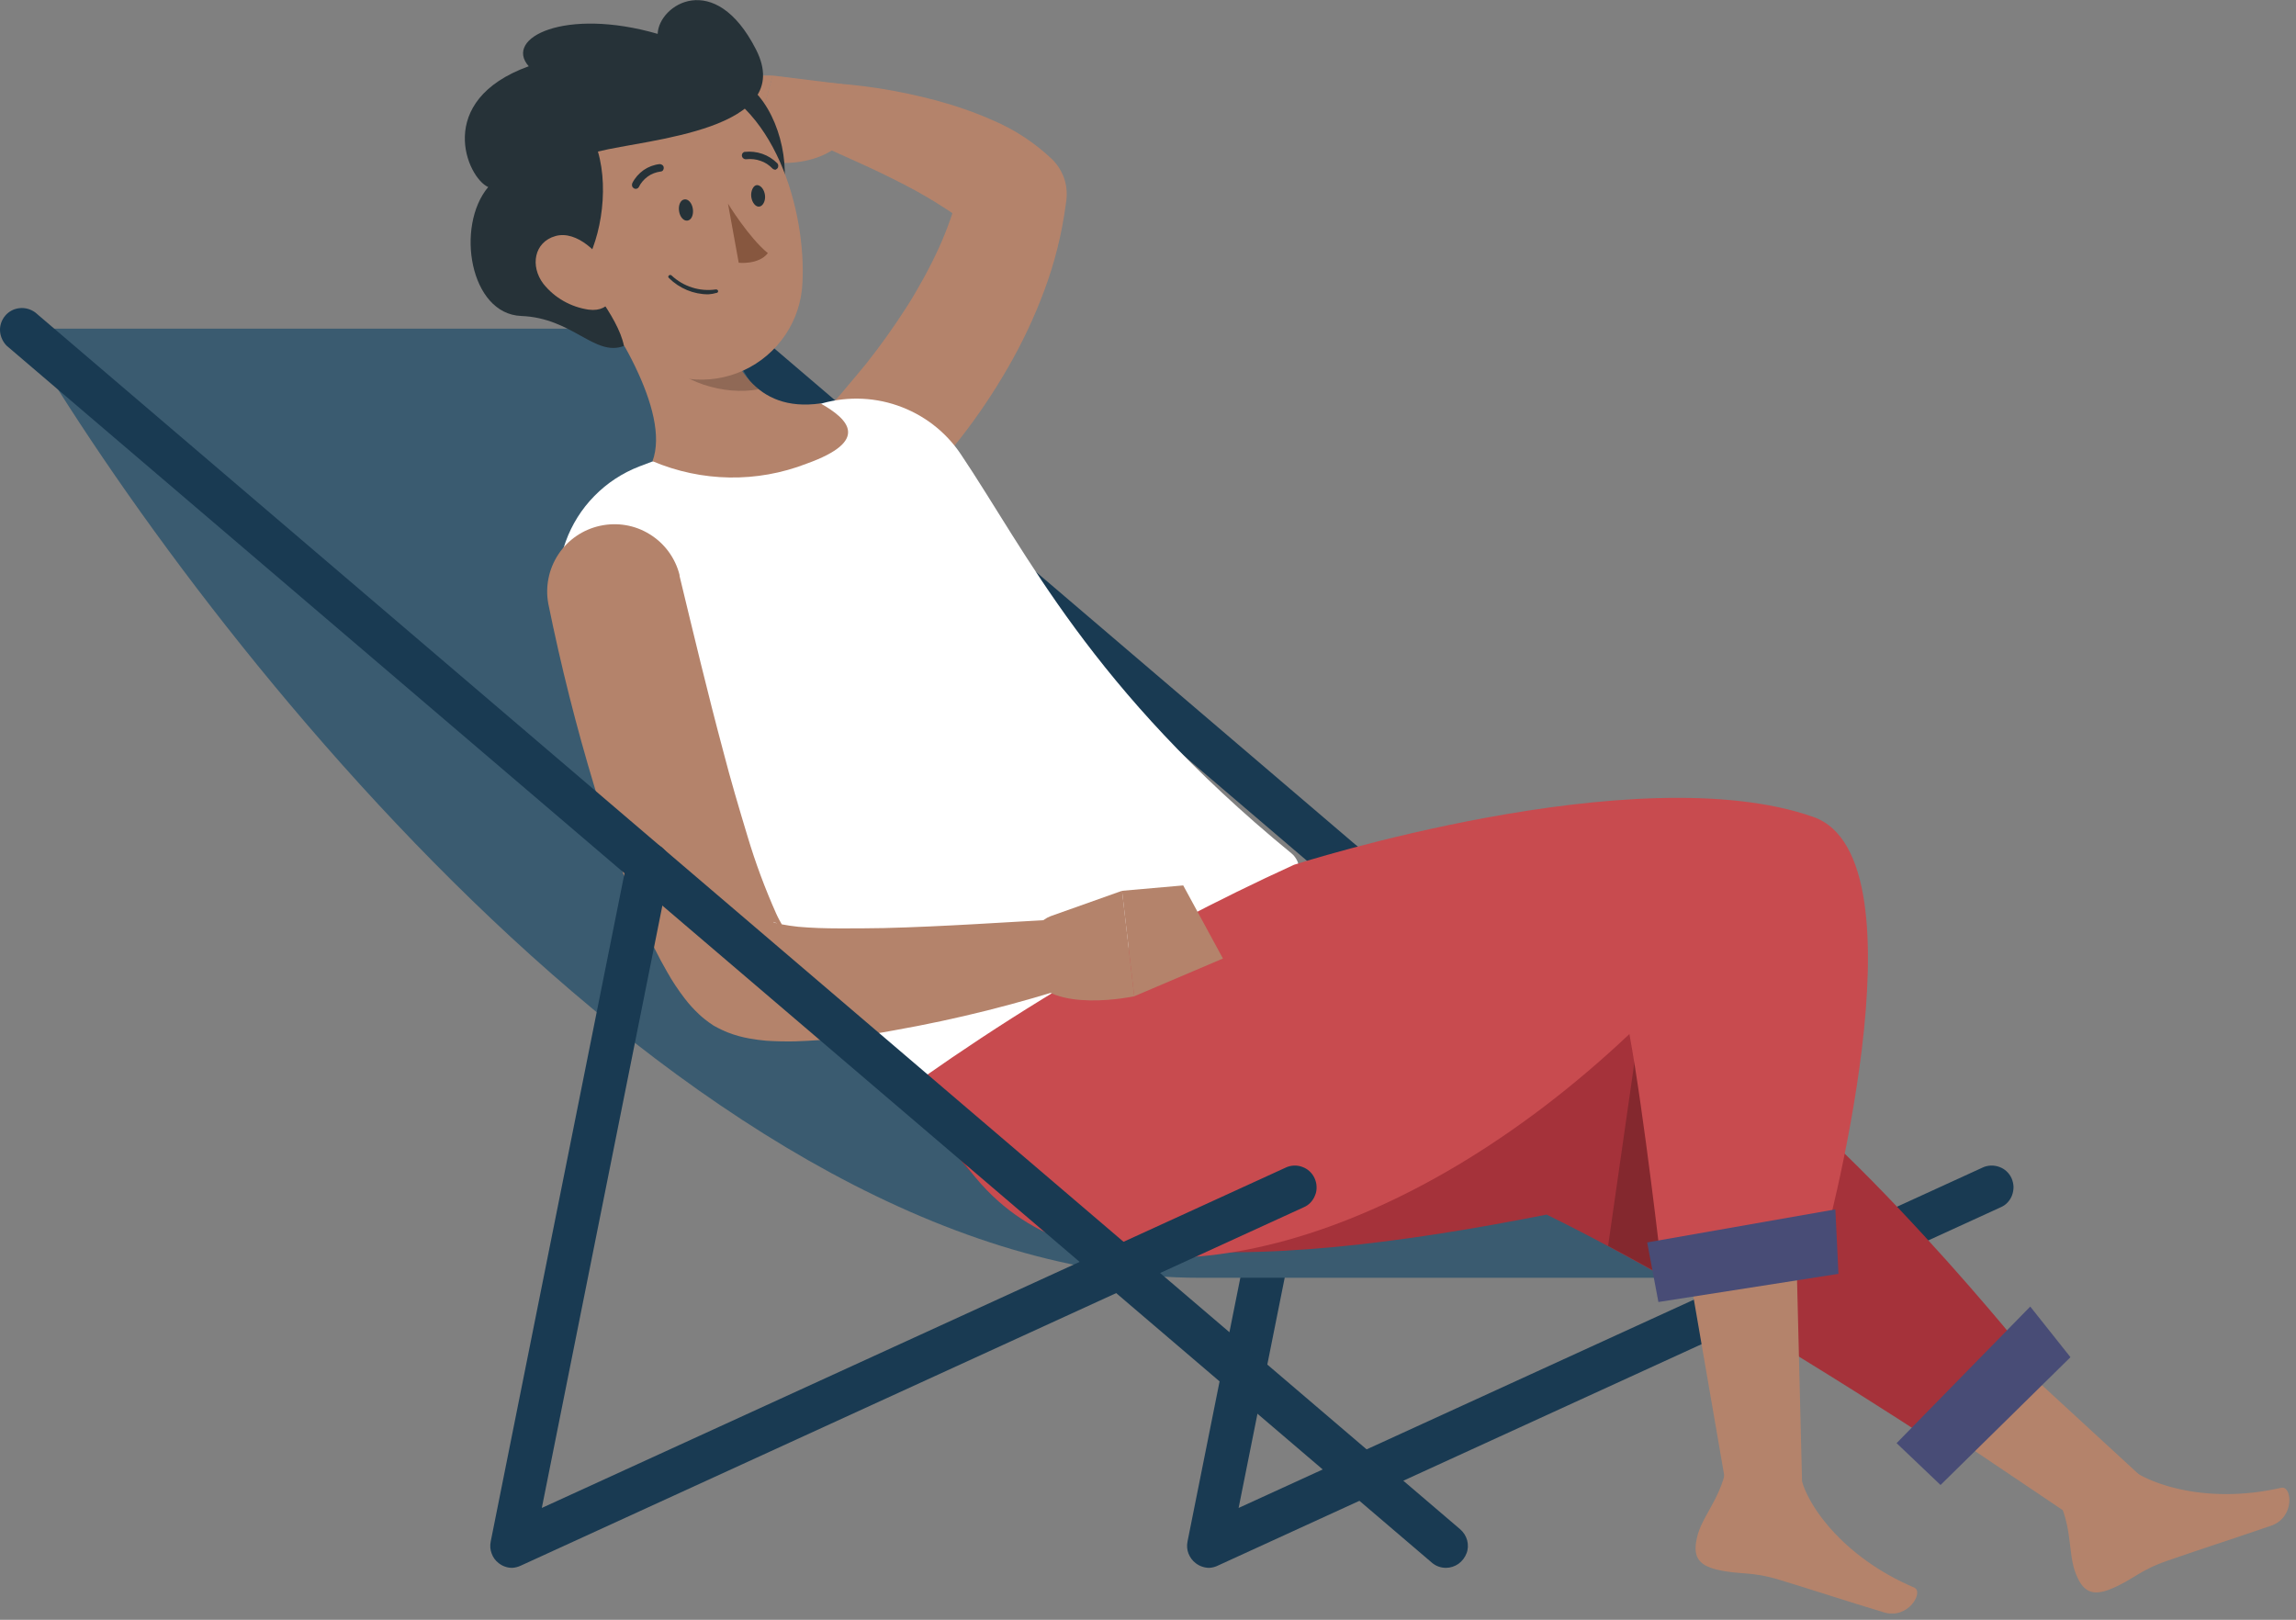 <svg width="163" height="115" viewBox="0 0 163 115" fill="none" xmlns="http://www.w3.org/2000/svg">
<rect x="0" y="0" width="163" height="115" fill="#808080" stroke="none"/>
<g clip-path="url(#clip0_2_94)">
<path d="M152.144 111.31C151.775 111.31 151.416 111.183 151.139 110.94L49.965 24.548C49.676 24.27 49.514 23.901 49.491 23.508C49.468 23.115 49.606 22.722 49.861 22.421C50.115 22.121 50.485 21.924 50.878 21.89C51.271 21.843 51.664 21.959 51.987 22.19L153.161 108.582C153.404 108.79 153.578 109.068 153.658 109.368C153.739 109.68 153.716 110.004 153.612 110.293C153.508 110.593 153.3 110.848 153.046 111.033C152.769 111.206 152.468 111.31 152.144 111.31Z" fill="#193A52"/>
<path d="M85.853 111.31C85.506 111.31 85.16 111.194 84.882 110.975C84.651 110.801 84.478 110.559 84.374 110.293C84.27 110.027 84.247 109.738 84.304 109.449L93.99 61.07C94.024 60.873 94.105 60.677 94.221 60.515C94.336 60.342 94.475 60.203 94.648 60.087C94.822 59.972 95.007 59.891 95.203 59.856C95.4 59.821 95.608 59.821 95.804 59.856C96.001 59.891 96.197 59.972 96.359 60.087C96.532 60.203 96.671 60.342 96.787 60.515C96.902 60.688 96.983 60.873 97.018 61.07C97.052 61.266 97.052 61.474 97.018 61.671L87.933 107.057L140.728 82.902C140.913 82.809 141.109 82.763 141.317 82.751C141.526 82.74 141.734 82.775 141.93 82.844C142.127 82.913 142.3 83.017 142.45 83.156C142.6 83.295 142.728 83.468 142.808 83.653C142.889 83.838 142.936 84.046 142.947 84.254C142.947 84.462 142.912 84.67 142.843 84.855C142.774 85.051 142.658 85.225 142.519 85.375C142.381 85.525 142.207 85.641 142.011 85.722L86.466 111.148C86.281 111.241 86.073 111.298 85.853 111.31Z" fill="#193A52"/>
<path d="M50.966 23.335H1.488C14.306 45.248 49.868 90.715 85.118 90.715H128.251C100.386 90.692 63.783 45.248 50.966 23.335Z" fill="#3A5B70"/>
<path d="M58.359 29.426L58.706 29.056L59.11 28.617C59.376 28.328 59.653 28.039 59.919 27.704C60.451 27.079 60.983 26.444 61.503 25.808C62.52 24.525 63.467 23.196 64.357 21.809C64.796 21.127 65.201 20.422 65.582 19.729C65.964 19.035 66.322 18.319 66.646 17.614C67.281 16.227 67.778 14.771 68.148 13.291L69.084 16.516C68.541 15.857 67.882 15.279 67.154 14.829C66.195 14.204 65.213 13.627 64.195 13.107C63.144 12.563 62.046 12.032 60.913 11.523L57.527 9.997L57.446 9.94C56.995 9.732 56.625 9.385 56.417 8.946C56.198 8.507 56.14 7.998 56.255 7.513C56.371 7.027 56.648 6.6 57.03 6.311C57.423 6.01 57.908 5.86 58.394 5.871C59.746 5.929 61.087 6.068 62.427 6.276C63.768 6.484 65.109 6.773 66.426 7.12C67.801 7.49 69.154 7.952 70.46 8.53C72.043 9.2 73.476 10.148 74.713 11.327C75.083 11.696 75.372 12.159 75.545 12.656C75.718 13.153 75.764 13.684 75.707 14.204L75.66 14.528C75.383 16.608 74.875 18.654 74.135 20.63C73.43 22.526 72.563 24.363 71.546 26.12C70.552 27.842 69.454 29.483 68.229 31.055C67.617 31.83 67.004 32.604 66.345 33.355C66.022 33.725 65.686 34.095 65.34 34.453L64.808 34.996L64.23 35.574C63.444 36.372 62.369 36.822 61.248 36.834C60.127 36.846 59.041 36.406 58.243 35.62C57.446 34.834 56.995 33.76 56.984 32.639C56.972 31.517 57.411 30.431 58.197 29.634L58.359 29.426Z" fill="#B4836B"/>
<path d="M59.81 5.975L54.852 5.363L53.223 11.326C53.223 11.326 58.227 12.609 60.388 9.385L59.81 5.975Z" fill="#B4836B"/>
<path d="M50.991 5.328L50.355 10.332L53.222 11.338L54.863 5.363L50.991 5.328Z" fill="#B4836B"/>
<path d="M65.552 76.487C65.552 76.487 52.145 66.04 40.784 45.895C40.149 44.774 39.767 43.526 39.663 42.243C39.559 40.96 39.721 39.665 40.16 38.452C40.599 37.238 41.293 36.129 42.194 35.216C43.096 34.291 44.194 33.575 45.396 33.112C49.672 31.471 54.283 29.922 58.04 28.732C59.889 28.142 61.877 28.154 63.714 28.79C65.552 29.425 67.124 30.627 68.21 32.245C72.856 39.157 77.422 48.9 91.672 60.573C91.868 60.723 92.007 60.931 92.111 61.151C92.204 61.382 92.238 61.624 92.215 61.867C92.192 62.11 92.111 62.353 91.972 62.549C91.834 62.757 91.649 62.919 91.429 63.035L65.552 76.487Z" fill="white"/>
<path opacity="0.2" d="M39.758 43.294C41.445 38.024 42.89 39.619 43.549 40.139C48.692 44.231 51.361 53.049 50.853 61.035C47.097 56.216 43.711 51.13 40.706 45.814C40.266 45.028 39.943 44.173 39.758 43.294Z" fill="black"/>
<path d="M40.857 19.359C43.539 22.78 47.63 29.217 46.324 32.742C49.815 34.222 53.733 34.291 57.269 32.916C61.776 31.298 60.263 29.772 58.251 28.64C53.571 29.31 51.918 25.727 51.132 22.56L40.857 19.359Z" fill="#B4836B"/>
<path opacity="0.2" d="M51.14 22.596L45.385 20.804C45.685 22.353 46.205 23.844 46.945 25.231C48.17 27.091 51.429 28.108 53.856 27.635C52.365 26.421 51.603 24.445 51.14 22.596Z" fill="black"/>
<path d="M53.164 6.125C55.245 7.801 56.215 11.627 55.464 14.285C51.697 8.333 51.639 6.576 51.639 6.576L53.164 6.125Z" fill="#263238"/>
<path d="M40.232 14.378C41.573 19.787 42.07 23.011 45.364 25.439C46.404 26.247 47.64 26.756 48.958 26.906C50.264 27.056 51.593 26.849 52.795 26.294C53.997 25.739 55.014 24.872 55.754 23.774C56.493 22.676 56.91 21.405 56.967 20.087C57.245 15.037 55.014 7.051 49.235 5.583C43.468 4.126 38.903 8.969 40.232 14.378Z" fill="#B4836B"/>
<path d="M41.177 19.359C42.587 17.417 43.281 13.603 42.448 10.76C45.904 9.882 56.595 9.258 53.671 3.514C50.747 -2.23 46.759 0.347 46.69 2.404C40.137 0.509 35.745 2.681 37.536 4.704C30.787 7.143 33.156 12.621 34.659 13.28C32.324 16.065 33.353 22.294 37.005 22.433C40.657 22.572 42.229 25.357 44.297 24.56C43.893 22.445 41.177 19.359 41.177 19.359Z" fill="#263238"/>
<path d="M48.207 14.978C48.265 15.395 48.531 15.707 48.808 15.66C49.085 15.626 49.247 15.256 49.189 14.84C49.132 14.424 48.866 14.112 48.588 14.158C48.311 14.193 48.149 14.562 48.207 14.978Z" fill="#263238"/>
<path d="M53.336 13.984C53.394 14.4 53.66 14.712 53.914 14.666C54.157 14.632 54.364 14.262 54.307 13.846C54.249 13.43 53.995 13.141 53.74 13.141C53.486 13.141 53.278 13.568 53.336 13.984Z" fill="#263238"/>
<path d="M38.581 20.156C39.378 21.15 40.523 21.797 41.782 21.982C43.447 22.202 43.967 20.699 43.25 19.278C42.614 17.995 40.95 16.331 39.436 16.758C37.911 17.186 37.622 18.896 38.581 20.156Z" fill="#B4836B"/>
<path d="M51.682 14.458C51.682 14.458 53.173 16.885 54.513 17.972C53.854 18.815 52.444 18.654 52.444 18.654L51.682 14.458Z" fill="#87573F"/>
<path d="M50.286 20.896C49.235 20.896 48.241 20.48 47.49 19.74C47.478 19.729 47.467 19.717 47.455 19.694C47.443 19.682 47.443 19.659 47.443 19.648C47.443 19.636 47.443 19.613 47.455 19.601C47.467 19.59 47.467 19.567 47.49 19.555C47.513 19.532 47.547 19.52 47.582 19.52C47.617 19.52 47.651 19.532 47.675 19.555C48.091 19.948 48.587 20.237 49.131 20.41C49.674 20.584 50.252 20.63 50.818 20.549C50.853 20.549 50.888 20.549 50.922 20.572C50.957 20.595 50.968 20.619 50.98 20.653C50.98 20.665 50.98 20.688 50.98 20.699C50.98 20.711 50.968 20.734 50.957 20.746C50.945 20.757 50.934 20.769 50.922 20.78C50.911 20.792 50.888 20.792 50.876 20.792C50.679 20.85 50.483 20.884 50.286 20.896Z" fill="#263238"/>
<path d="M45.132 13.407C45.086 13.407 45.04 13.395 45.005 13.372C44.947 13.338 44.889 13.28 44.878 13.21C44.855 13.141 44.866 13.072 44.889 13.002C45.074 12.633 45.352 12.32 45.687 12.078C46.022 11.847 46.415 11.696 46.831 11.65C46.9 11.65 46.97 11.673 47.028 11.72C47.085 11.766 47.12 11.835 47.12 11.904C47.12 11.939 47.12 11.974 47.108 12.008C47.097 12.043 47.085 12.066 47.062 12.101C47.039 12.124 47.016 12.147 46.981 12.159C46.947 12.17 46.912 12.182 46.877 12.182C46.554 12.228 46.242 12.344 45.976 12.54C45.71 12.737 45.49 12.991 45.352 13.28C45.329 13.326 45.294 13.349 45.259 13.372C45.225 13.395 45.178 13.407 45.132 13.407Z" fill="#263238"/>
<path d="M55.079 12.043C55.032 12.055 54.986 12.043 54.952 12.031C54.905 12.02 54.871 11.997 54.836 11.962C54.605 11.719 54.316 11.523 53.992 11.419C53.669 11.303 53.334 11.269 52.998 11.303C52.929 11.315 52.86 11.303 52.79 11.257C52.733 11.222 52.686 11.153 52.675 11.084C52.663 11.049 52.663 11.014 52.675 10.98C52.675 10.945 52.698 10.91 52.709 10.887C52.733 10.864 52.756 10.829 52.779 10.818C52.802 10.795 52.837 10.783 52.871 10.783C53.287 10.737 53.715 10.783 54.119 10.922C54.524 11.061 54.882 11.292 55.183 11.592C55.229 11.639 55.252 11.708 55.252 11.777C55.252 11.847 55.229 11.916 55.183 11.962C55.148 11.997 55.113 12.02 55.079 12.043Z" fill="#263238"/>
<path d="M147.58 107.982L154.133 106.78L137.884 91.825L133.318 98.378L147.58 107.982Z" fill="#B4836B"/>
<path d="M147.298 111.53C146.778 110.027 147.182 108.016 145.703 105.705C145.703 105.705 149.159 102.215 150.603 103.752C152.048 105.289 156.509 106.872 161.953 105.624C162.716 105.451 162.947 107.727 161.236 108.317C158.405 109.288 156.313 109.958 153.909 110.79C151.852 111.495 151.482 112.131 149.875 112.801C148.535 113.356 147.818 113.032 147.298 111.53Z" fill="#B4836B"/>
<path d="M85.528 66.074C85.528 66.074 106.956 68.952 119.553 73.39C127.909 76.326 143.743 95.973 143.743 95.973L137.34 102.411C137.34 102.411 121.449 91.917 109.799 86.231C89.388 90.264 68.712 91.593 65.557 76.511C70.26 73.379 85.528 66.074 85.528 66.074Z" fill="#A5323A"/>
<path opacity="0.2" d="M116.36 73.135L114.164 88.449C117.712 90.333 121.411 92.483 124.785 94.505L116.36 73.135Z" fill="black"/>
<path d="M146.988 96.355L137.765 105.428L134.645 102.457L144.133 92.76L146.988 96.355Z" fill="#484C76"/>
<path d="M91.869 61.394C91.869 61.394 116.163 53.581 128.726 57.996C137.082 60.931 129.361 88.785 129.361 88.785L117.977 90.183C117.977 90.183 116.718 79.076 115.677 73.413C99.67 88.531 81.571 92.992 72.071 86.231C70.141 84.855 67.321 82.128 65.541 76.499C70.834 72.778 76.856 69.01 83.629 65.439C86.448 63.959 89.188 62.619 91.869 61.394Z" fill="#C84B4F"/>
<path d="M122.525 105.428L127.945 105.67L127.494 87.502L119.531 88.08L122.525 105.428Z" fill="#B4836B"/>
<path d="M120.544 108.895C120.995 107.37 122.509 105.971 122.67 103.243C122.67 103.243 127.536 102.446 127.79 104.538C128.045 106.618 130.749 110.525 135.892 112.709C136.609 113.01 135.465 115.009 133.731 114.466C130.853 113.599 128.784 112.906 126.346 112.166C124.265 111.53 123.583 111.831 121.896 111.438C120.498 111.103 120.105 110.432 120.544 108.895Z" fill="#B4836B"/>
<path d="M130.518 90.437L117.735 92.437L116.938 88.207L130.298 85.861L130.518 90.437Z" fill="#484C76"/>
<path d="M48.244 40.891C49.238 45.005 50.244 49.224 51.342 53.326C51.873 55.384 52.474 57.406 53.075 59.394C53.63 61.255 54.312 63.081 55.098 64.849C55.237 65.161 55.398 65.45 55.572 65.751C55.63 65.843 55.676 65.912 55.641 65.878C55.606 65.843 55.641 65.912 55.514 65.785L55.352 65.67L55.237 65.589L55.121 65.531L55.052 65.508C55.017 65.496 54.982 65.473 54.948 65.462C54.844 65.439 54.901 65.473 55.005 65.508C55.144 65.554 55.283 65.589 55.433 65.612C55.838 65.693 56.254 65.751 56.67 65.797C57.583 65.878 58.588 65.912 59.617 65.912C60.646 65.912 61.686 65.912 62.749 65.889C66.979 65.785 71.348 65.473 75.67 65.242L75.716 65.231C76.294 65.207 76.849 65.392 77.3 65.751C77.751 66.109 78.051 66.618 78.155 67.172C78.259 67.739 78.155 68.317 77.866 68.814C77.577 69.31 77.115 69.68 76.572 69.865C72.296 71.264 67.927 72.362 63.489 73.147C61.166 73.587 58.808 73.853 56.439 73.933C55.757 73.945 55.075 73.933 54.393 73.887C54.023 73.853 53.63 73.806 53.191 73.725C52.671 73.633 52.162 73.494 51.665 73.298C51.538 73.24 51.353 73.171 51.192 73.09L50.937 72.963L50.66 72.812L50.371 72.616C50.255 72.535 50.151 72.454 50.047 72.373C49.897 72.258 49.758 72.13 49.62 72.003C49.25 71.657 48.915 71.287 48.614 70.894C48.152 70.293 47.736 69.669 47.366 69.01C46.73 67.912 46.176 66.779 45.679 65.624C45.205 64.526 44.777 63.439 44.373 62.364C43.552 60.203 42.882 58.053 42.211 55.892C40.905 51.57 39.831 47.305 38.929 42.879C38.698 41.665 38.952 40.405 39.634 39.365C40.316 38.325 41.379 37.597 42.593 37.331C43.806 37.065 45.078 37.273 46.129 37.932C47.181 38.579 47.944 39.619 48.244 40.821V40.891Z" fill="#B4836B"/>
<path d="M74.584 65.045L79.658 63.242L80.525 70.731C80.525 70.731 74.607 72.014 73.197 69.229L73.359 66.686C73.382 66.317 73.509 65.97 73.729 65.669C73.948 65.392 74.249 65.172 74.584 65.045Z" fill="#B4836B"/>
<path d="M84 62.861L86.82 68.051L80.521 70.732L79.654 63.243L84 62.861Z" fill="#B4836B"/>
<path d="M102.656 111.31C102.286 111.31 101.928 111.183 101.651 110.94L0.476 24.548C0.199 24.271 0.026 23.89 0.002 23.497C-0.021 23.104 0.118 22.711 0.372 22.41C0.627 22.11 0.996 21.913 1.389 21.878C1.782 21.832 2.175 21.948 2.499 22.179L103.662 108.571C103.904 108.779 104.078 109.057 104.159 109.357C104.239 109.669 104.228 109.993 104.112 110.282C103.997 110.582 103.8 110.836 103.546 111.021C103.28 111.206 102.968 111.31 102.656 111.31Z" fill="#193A52"/>
<path d="M36.361 111.31C36.014 111.31 35.679 111.194 35.402 110.975C35.171 110.801 34.998 110.559 34.905 110.293C34.801 110.027 34.778 109.738 34.836 109.449L44.521 61.07C44.556 60.873 44.636 60.677 44.752 60.515C44.867 60.342 45.006 60.203 45.18 60.087C45.353 59.972 45.538 59.891 45.734 59.856C45.931 59.821 46.139 59.821 46.335 59.856C46.532 59.891 46.728 59.972 46.89 60.087C47.063 60.203 47.202 60.342 47.318 60.515C47.433 60.688 47.514 60.873 47.549 61.07C47.584 61.266 47.584 61.474 47.549 61.671L38.465 107.057L91.259 82.902C91.444 82.809 91.652 82.763 91.849 82.751C92.057 82.74 92.265 82.775 92.45 82.844C92.646 82.913 92.82 83.017 92.97 83.156C93.12 83.295 93.247 83.468 93.328 83.653C93.409 83.838 93.467 84.046 93.467 84.254C93.478 84.462 93.444 84.67 93.363 84.855C93.293 85.051 93.178 85.225 93.039 85.375C92.9 85.525 92.727 85.641 92.531 85.722L36.985 111.148C36.789 111.241 36.581 111.298 36.361 111.31Z" fill="#193A52"/>
</g>
<defs>
<clipPath id="clip0_2_94">
<rect width="162.533" height="114.546" fill="white"/>
</clipPath>
</defs>
</svg>
